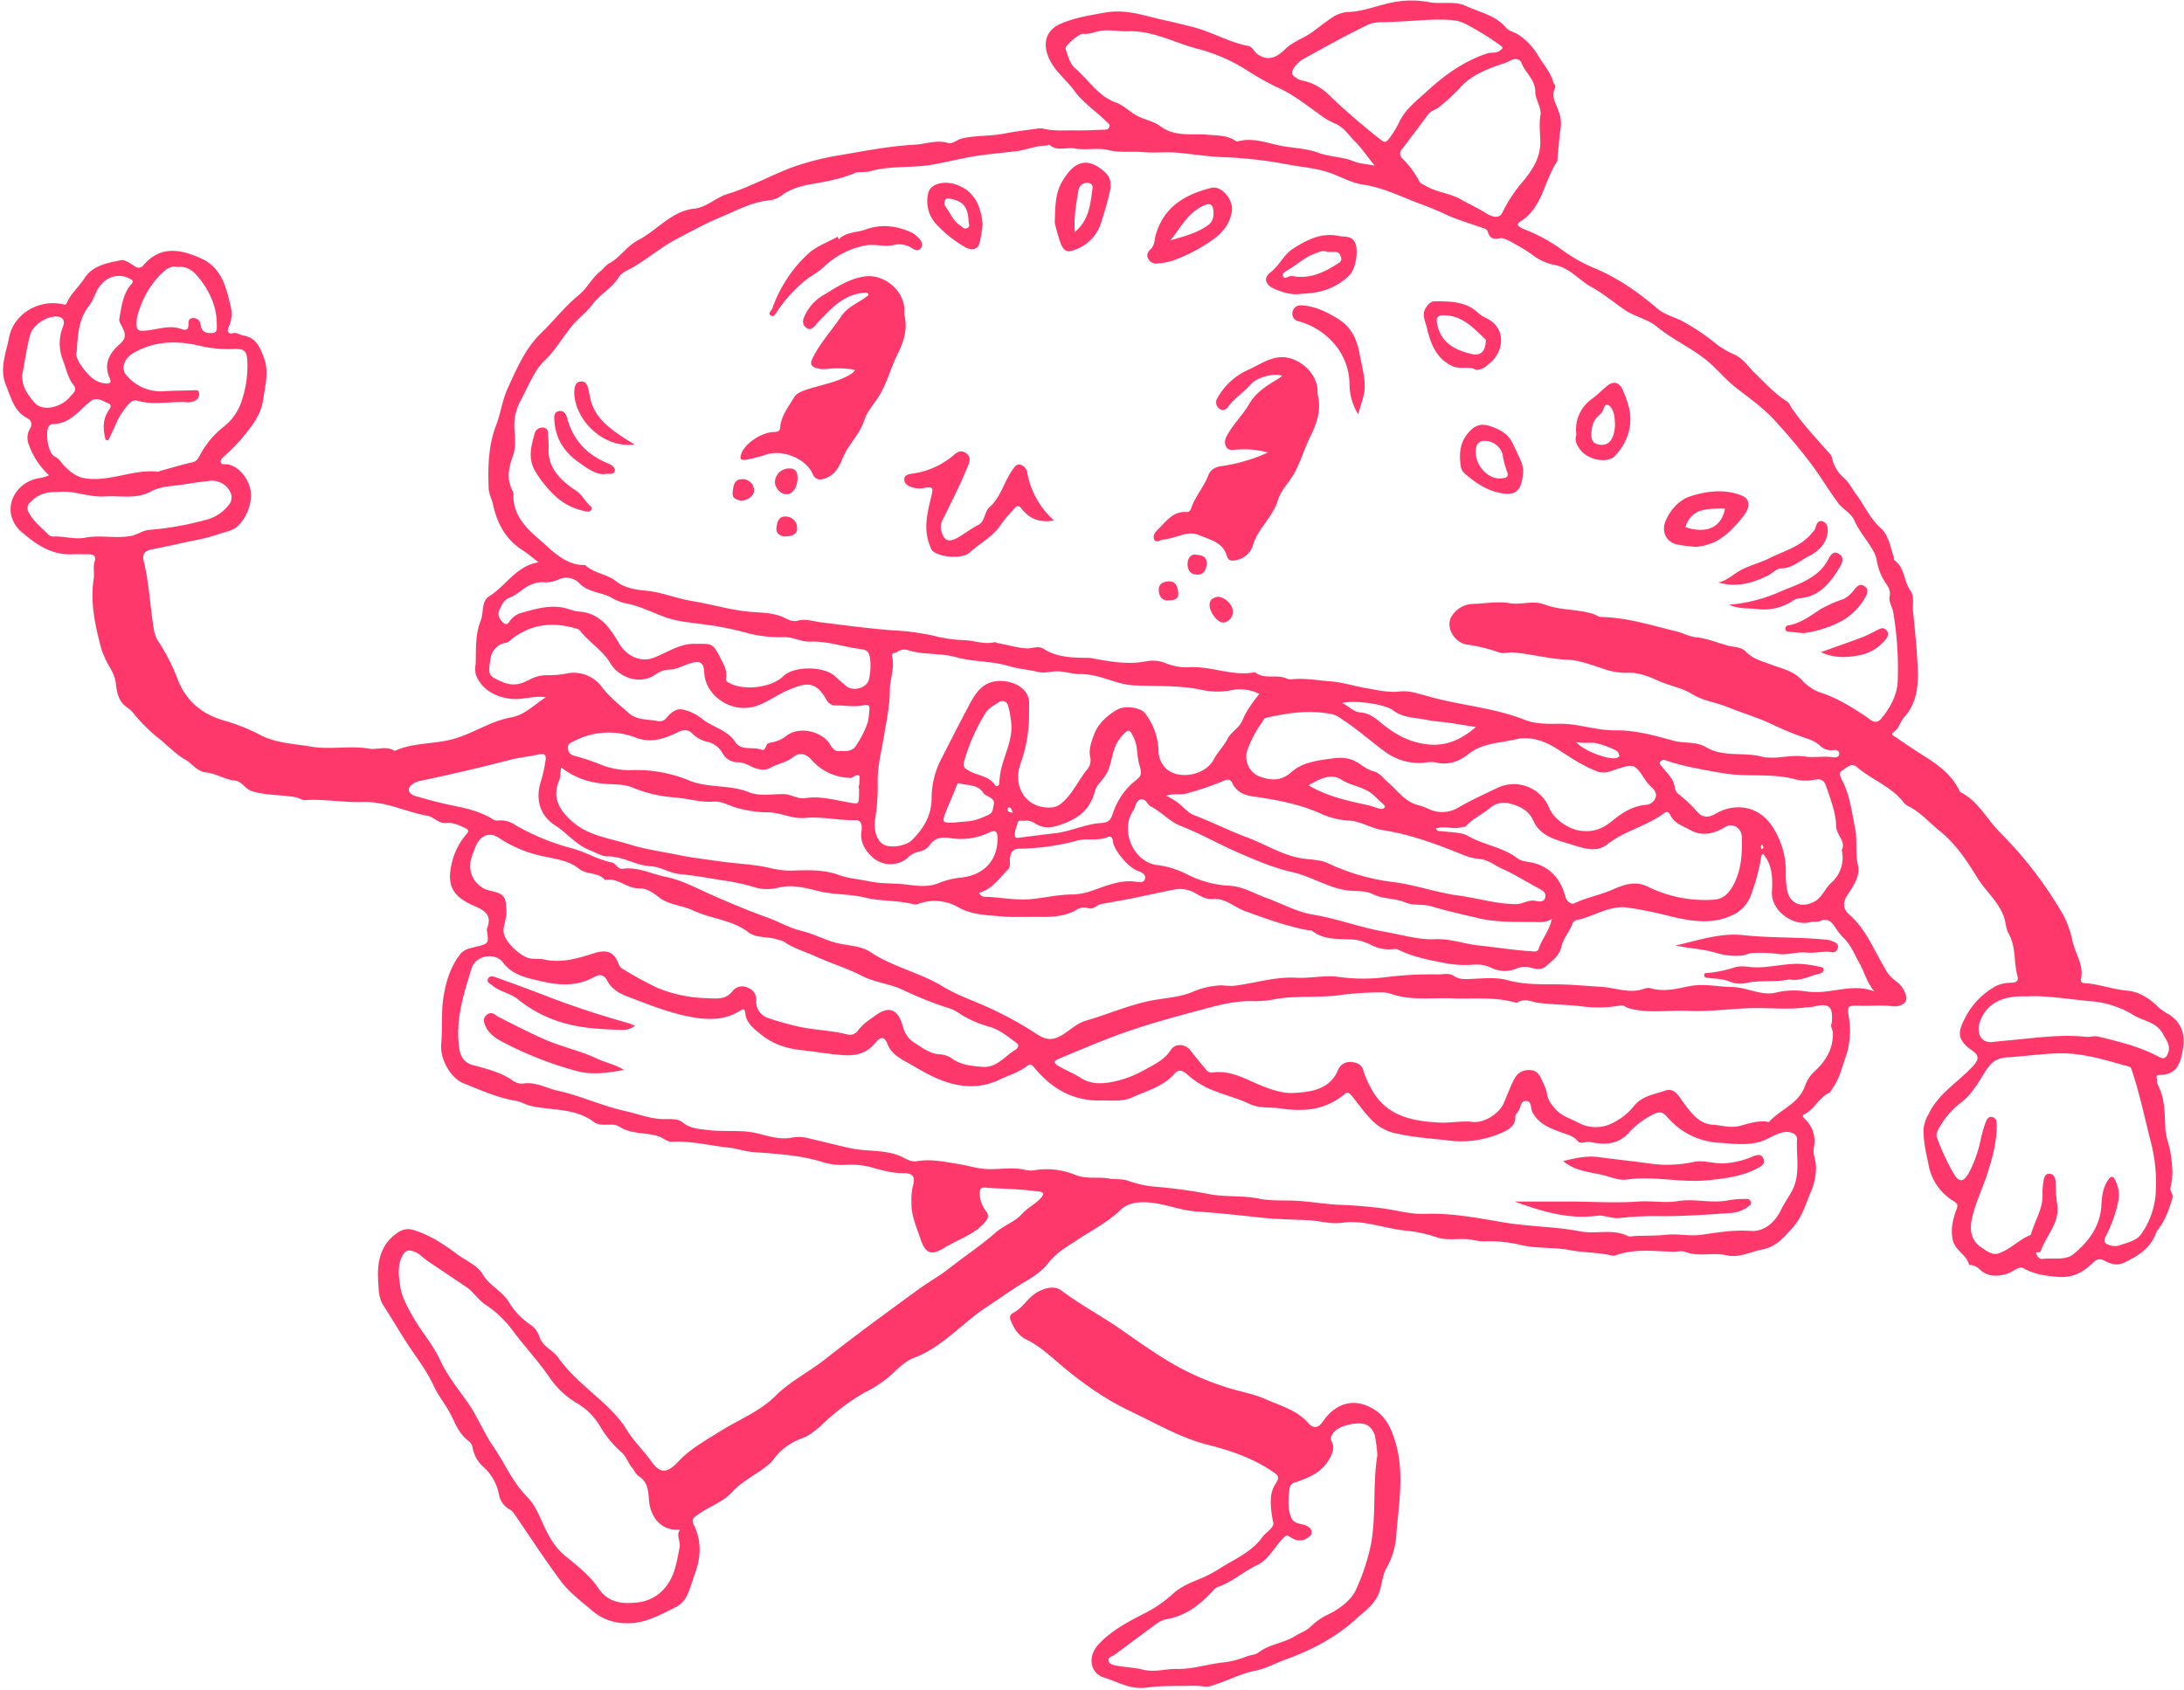 <svg width="208" height="161" viewBox="0 0 208 161" xmlns="http://www.w3.org/2000/svg">
  <g fill="#FF386C">
    <path d="M206.61 96.659a5.612 5.612 0 0 1-.976-.644c-.841-.847-1.849-1.538-3.03-1.641-1.304-.113-2.53-.57-3.82-.704-.166-.019-.696.044-.596-.397.293-1.303-.499-2.35-.78-3.513a9.81 9.81 0 0 0-.904-2.595 37.862 37.862 0 0 0-6.034-7.872c-1.247-1.25-2.039-2.941-3.689-3.792a.434.434 0 0 1-.174-.187c-.73-1.523-2.024-2.451-3.396-3.317a67.222 67.222 0 0 1-2.672-1.779c-.134-.093-.546-.247-.181-.494.533-.365.623-1.01 1.032-1.453 1.207-1.338 1.316-3.03 1.247-4.661-.072-1.804-.265-3.61-.443-5.412-.065-.656.156-1.387-.274-1.981-.624-.885-.511-2.167-1.51-2.86-.065-.045-.021-.226-.058-.332-.334-.938-.484-2.05-1.213-2.695-1.042-.922-1.56-2.173-2.352-3.23-.386-.509-.667-1.128-1.163-1.562a3.415 3.415 0 0 1-1.135-1.876.995.995 0 0 0-.23-.45c-1.248-1.404-2.554-2.78-3.62-4.345-.141-.207-.2-.46-.45-.625-1.17-.723-2.07-1.754-3.056-2.695-.624-.591-1.066-1.348-1.92-1.76a8.498 8.498 0 0 1-1.657-.938 21.273 21.273 0 0 0-3.277-2.229c-.795-.422-1.721-.625-2.398-1.2-1.79-1.516-3.673-2.867-5.837-3.795a15.175 15.175 0 0 1-3.224-1.78 15.542 15.542 0 0 0-3.692-2.019c-1.008-.415-.43-.647-.128-.862 1.942-1.376 2.092-3.795 3.299-5.596.056-.081.022-.225.034-.338.103-.972.165-1.947.312-2.907a3.108 3.108 0 0 0-.172-1.413c-.205-.756-.813-1.47-.368-2.335.11-.213-.115-.366-.168-.547-.274-.972-.954-1.707-1.453-2.545a6.246 6.246 0 0 0-1.871-1.982c-.365-.247-.882-.312-1.172-.65-1.001-1.207-2.495-1.463-3.817-2.079-1.126-.528-2.37-.134-3.546-.372a9.02 9.02 0 0 0-3.118-.03c-1.587.237-3.062.963-4.715.978a3.257 3.257 0 0 0-1.522.626c-.623.406-1.175.875-1.768 1.3-.83.59-1.818.878-2.578 1.629-.699.687-1.59 1.228-2.648.431-.312-.231-.47-.685-.804-.747-1.871-.35-3.493-1.35-5.32-1.813a100.47 100.47 0 0 0-2.585-.625c-1.902-.391-3.68-1.126-5.79-.748-1.448.26-2.85.473-4.207 1.057-1.226.532-1.678 1.563-1.294 2.835.452 1.507 1.733 2.364 2.59 3.555.858 1.19 2.04 1.91 3.02 2.907.143.147.439.278.311.553-.128.276-.37.244-.605.25-.87.026-1.737.079-2.604.063-1.038-.019-2.086.09-3.118-.175a1.814 1.814 0 0 0-.664.025c-.982.138-1.97.244-2.94.44-1.366.279-2.77.163-4.132.485-.459.11-.886.544-1.266.429-1.101-.335-2.133.096-3.19.156-2.323.128-4.612.563-6.904.963-1.552.236-3.08.61-4.565 1.116-2.183.79-4.204 1.96-6.424 2.638-1.094.335-1.93 1.25-3.118 1.379-2.205.24-3.524 2.063-5.336 2.995-1.082.556-1.705 1.64-2.75 2.207-.362.197-.574.54-.867.769-.814.64-1.247 1.613-2.03 2.244-1.344 1.088-2.385 2.467-3.62 3.658-1.487 1.438-2.308 3.366-3.159 5.226-.517 1.129-.67 2.383-1.116 3.555-.724 1.875-.783 3.907-.705 5.94.025.625.312 1.081.43 1.631.387 1.798 1.229 3.333 2.85 4.345.48.313.908.682 1.475 1.113-2.154.363-3.1 2.242-4.677 3.223-.808.497-.527 1.563-.83 2.326-.551 1.376-.433 2.77-.486 4.164a2.56 2.56 0 0 0 .022 1.007c.543 1.397 1.908 2.188 3.527 2.307.985.062 1.93-.313 3.137-.175-1.185.781-2.008 1.694-3.324 1.932-2.043.365-3.761 1.653-5.794 2.132-1.737.41-3.57.294-5.236 1.034a.109.109 0 0 1-.084 0c-.767-.487-1.606-.065-2.38-.193-1.87-.313-3.757.125-5.612-.2-1.653-.294-3.362-.313-4.905-1.176a18.825 18.825 0 0 0-3.48-1.35c-2.22-.694-3.608-2.057-4.344-4.13a18.626 18.626 0 0 0-1.768-3.398 2.818 2.818 0 0 1-.39-1.022c-.374-2.189-.452-4.427-.976-6.593-.162-.666.088-.966.699-1.094.935-.194 1.899-.391 2.847-.604 1.197-.268 2.429-.456 3.58-.869.695-.25 1.509-.312 2.048-.997a4.298 4.298 0 0 0 1.039-2.654c.05-1.275-1.042-2.876-2.317-3.004-.222-.022-.518.087-.568-.225-.034-.228.184-.391.35-.557a21.365 21.365 0 0 0 1.59-1.594c.913-1.128 1.899-2.235 2.11-3.808.179-1.319.568-2.585.076-3.935-.38-1.032-.758-1.957-2.002-2.154-.337-.053-.596-.332-1.017-.2-.29.087-.561-.166-.37-.544a3.008 3.008 0 0 0 .196-2.098c-.424-1.804-.864-3.617-2.782-4.486-1.918-.869-3.86-1.278-5.5.625a.57.57 0 0 1-.836.116c-.409-.25-.91-.65-1.297-.578-1.304.247-2.729.513-3.496 1.716-.518.82-1.288 1.441-1.671 2.335-.103.244-.212.182-.393.14-2.255-.496-4.678.895-5.114 3.18-.287 1.482-.958 2.964-.278 4.586.484 1.157.74 2.398 1.946 3.051.493.269.583.607.312 1.06a1.72 1.72 0 0 0-.09 1.525 7.273 7.273 0 0 0 1.923 2.898 4.676 4.676 0 0 1-.801.25c-1.765.197-3.09 1.732-2.838 3.414a3.065 3.065 0 0 0 1.132 1.829c1.375 1.182 2.835 2.116 4.746 2.032.518-.025 1.039 0 1.56 0 .455 0 .692.194.551.625-.19.572-.018 1.144-.103 1.704-.352 2.297.147 4.495.73 6.687.087.27.191.534.312.79.312.804.935 1.463 1.05 2.392.116.928.244 1.841 1.117 2.4.245.182.464.396.652.635.65.785 1.371 1.507 2.155 2.157.935.704 1.7 1.604 2.7 2.164.686.384 1.116 1.147 2.02 1.231.905.085 1.753.672 2.71.77.67.068.97.79 1.585.993 1.362.447 2.806.335 4.197.594.337.06.598.291.935.27 1.843-.104 3.69.246 5.498.187 2.183-.075 4.025.938 6.05 1.29.688.12 1.153.795 1.87.71.624-.071 1.135.179 1.693.426.624.275.384.443.113.769a6.428 6.428 0 0 0-1.307 2.735c-.427 1.9.034 2.95 1.812 3.804 1.013.485 2.183.788 1.559 2.342a.348.348 0 0 0 0 .172c.18 1.225.18 1.228-1.013 1.532-.574.146-1.154.215-1.56.753-.916 1.191-1.316 2.56-1.559 4.017-.243 1.457-.087 3.001-.221 4.498-.128 1.448.898 3.264 2.145 3.752 1.615.64 3.209 1.375 4.943 1.66.517.084.97.384 1.45.49 2.011.45 4.2.179 5.993 1.523.73.547 1.756.022 2.389.431 1.188.77 2.532.538 3.763.938.465.144.833.547 1.335.522 1.834-.1 3.602.385 5.404.56.748.075 1.475.36 2.22.415 2.305.182 4.612.285 6.839 1.007.683.19 1.394.262 2.101.213.669-.04 1.34.009 1.996.143 1.122.276 2.22.663 3.399.648.95 0 1.207.312.935 1.25a6.101 6.101 0 0 0-.13 1.535c-.026 1.25.483 2.36.863 3.492.496 1.475 1.104 1.61 2.451.725.144-.09.312-.153.455-.238 1.104-.625 2.342-1.044 3.212-2.066.334-.39.443-.669.103-1.103a2.843 2.843 0 0 1-.58-1.676c0-.366.078-.578.536-.538.964.085 1.93.094 2.897.157.717.046 1.435.122 2.149.209.43.053.67.147.237.625-.533.594-1.248.913-1.8 1.52-.667.753-1.686 1.06-2.494 1.76-1.403 1.234-2.994 2.285-4.478 3.454-.882.694-1.89 1.25-2.806 1.913-3.028 2.204-6.056 4.417-8.993 6.73-1.535 1.21-3.3 2.08-4.697 3.47-1.503 1.498-3.514 2.264-5.279 3.377-1.378.869-2.806 1.64-3.932 2.835-1.126 1.194-1.756 1.25-2.679-.047-.732-1.028-1.646-1.876-2.32-2.995-.798-1.306-2.03-2.382-3.199-3.42-1.17-1.037-2.364-2.088-3.277-3.385-.521-.741-1.5-1.057-1.79-1.985a2.278 2.278 0 0 0-.936-1.207 6.68 6.68 0 0 1-1.97-2.091c-.67-1.091-1.837-1.563-2.458-2.592-.576-.969-1.64-1.353-2.494-1.991-1.27-.957-2.566-1.807-4.113-2.292-.805-.253-1.347.066-1.871.485-1.341 1.104-1.625 2.642-1.528 4.27.05.816.031 1.688.486 2.401.661 1.035 1.3 2.079 1.95 3.126.935 1.523 2.098 2.907 2.859 4.561.427.938 1.104 1.738 1.578 2.648.474.91.842 1.954 1.761 2.613.197.17.328.401.371.657.122.658.45 1.26.936 1.72a4.732 4.732 0 0 1 1.56 2.681 2.06 2.06 0 0 0 1.075 1.479c.147.088.271.21.362.356 1.493 2.167 2.918 4.377 4.493 6.484.817 1.09 1.955 1.913 2.997 2.813a4.957 4.957 0 0 0 3.19 1.157c1.75.066 3.252-.8 4.758-1.547a2.392 2.392 0 0 0 1.073-1.163c.312-.666.49-1.37.736-2.054.567-1.563.623-3.104-.122-4.608-.234-.466-.078-.625.271-.89 1.086-.826 2.458-1.217 3.396-2.245.992-1.085 2.348-1.676 3.452-2.604.139-.1.263-.22.368-.354a5.69 5.69 0 0 1 2.785-2.135c1.247-.475 2.017-1.472 2.99-2.254a19.46 19.46 0 0 1 3.028-2.132c.79-.392 1.534-.869 2.22-1.422.774-.66 1.5-1.513 2.408-1.85 2.806-1.048 4.677-3.393 7.119-4.965 1.11-.719 2.201-1.526 3.352-2.213.876-.522 1.777-1.082 2.376-1.876.764-1.01 1.83-1.588 2.806-2.232 1.375-.907 2.85-1.66 4.054-2.813.664-.644 1.56-.77 2.389-.744 1.674.053 3.243.778 4.933.887 1.98.132 3.957.344 5.924.56 1.528.169 3.06.197 4.59.256 1.114.044 2.14.413 3.362.241 1.933-.272 3.892.528 5.856.744 1.022.09 2.03.3 3.003.625.936.34 1.905.156 2.844.197.624.028 1.225.24 1.805.213 1.17-.04 2.338.08 3.474.356 1.544.356 3.1.181 4.65.481 1.281.247 2.653.207 3.96.513a.68.68 0 0 0 .411-.028c1.78-.64 3.627-.378 5.451-.334.396 0 .833-.107 1.179.025 1.272.487 2.604.018 3.885.312 1.216.285 2.308-.337 3.458-.56 1.338-.256 2.055-1.197 2.87-2.085.903-.987 1.228-2.282 1.752-3.466.285-.687.44-1.42.455-2.164.034-.684-.312-1.306-.21-1.944a2.884 2.884 0 0 0-.882-2.792c-.146-.14-.246-.312-.03-.41.963-.459 1.378-1.562 2.32-2.019.23-.112.277-.312.402-.494.592-.844.841-1.803 1.16-2.766a7.834 7.834 0 0 0 .411-3.751c-.215-1.307-.271-1.354 1.045-1.317 1.004.029 2.005-.078 3.015.041.936.11 1.54-.394 1.341-.988a2.376 2.376 0 0 0-.889-1.34 3.495 3.495 0 0 1-1.125-1.289c-1.06-1.757-1.787-3.723-3.406-5.13-.558-.484-.654-1.113-.137-1.875.518-.763 1.223-1.835.992-2.764-.293-1.181-.044-2.338-.278-3.507-.312-1.585-.49-3.189-1.247-4.64-.178-.337-.33-.73 0-.915.424-.225.867-.816 1.438-.313 1.425 1.22 3.296 1.844 4.465 3.398a.936.936 0 0 0 .334.269c1.197.569 2.045 1.588 3.052 2.395 1.478 1.181 2.551 2.754 3.533 4.376.78 1.285 1.987 2.263 2.557 3.717.219.55.215 1.21.452 1.616.755 1.307.5 2.76.874 4.102.118.431-.066.625-.518.656-.486-.008-.97.08-1.422.256a7.115 7.115 0 0 0-3 3.005c-.842 1.563-.77 2.213.683 3.238.624.441.536.813.153 1.294-.087.113-.197.21-.296.313-1.375 1.454-3.18 2.5-4.076 4.433a3.444 3.444 0 0 0-.465 1.353c-.04 1.17.228 2.27.471 3.414a5.061 5.061 0 0 0 2.41 3.508c.422.256.387.422.25.79-.346.938-.574 1.876-.352 2.895.221 1.02 1.316 1.4 1.559 2.364 0 .04.215.018.312.05.25.061.48.187.667.365.755.726 1.606.738 2.591.463.574-.16 1.16-.803 1.631-.535 1.032.582 2.052.71 3.215.81 1.447.125 2.43-.425 3.327-1.303.425-.413.708-.47 1.182-.222.568.312 1.163.484 1.806.184 1.316-.625 2.522-1.338 3.062-2.813.077-.185.183-.357.312-.51.623-.832.935-1.807 1.247-2.785.15-.45-.28-.676-.165-1.11.283-1.063.165-2.138 0-3.23-.125-.78-.446-1.512-.493-2.306-.081-1.445-.019-2.923-.748-4.249-.113-.206 0-.394-.075-.581-.075-.188.028-.332.237-.313 1.656.044 2.04-1.131 2.242-2.41.252-1.37-.063-2.5-1.276-3.326zM13.246 29.585a8.542 8.542 0 0 1 2.046-3.438c.424-.416.914-.876 1.63-.716.98-.116 1.62.5 2.124 1.163.964 1.25 1.61 2.685 1.6 4.323 0 .313.087.782-.408.807-.44.022-.936 0-1.092-.597a1.801 1.801 0 0 0-.125-.485.698.698 0 0 0-.739-.334c-.249.046-.346.256-.333.525.028.553-.178.687-.73.494-1.175-.413-2.342.125-3.514.18-.599.03-.67-.118-.702-.587a3.4 3.4 0 0 1 .243-1.335zm-5.94 3.911c.1-1.822.25-3.217 1.21-4.42.377-.475.527-1.113.87-1.644.702-1.098 1.961-1.476 3.071-.832.206.119.256.234.057.466-.827.938-.936 2.138-1.145 3.292-.056.293.144.528.268.784.284.572.456 1.041-.224 1.632-.936.803-1.594 1.857-.97 3.232.172.382.09.591-.486.513-.892-.119-1.42-.653-1.924-1.288-.505-.634-.883-1.27-.727-1.735zM2.13 35.644c.237-1.25.411-2.501.739-3.73.246-.938 1.525-1.763 2.45-1.763.659 0 .908.35.677.963a4.34 4.34 0 0 0 0 3.21c.312.791.456 1.67 1.01 2.358.41.503-.102.822-.311 1.087-.702.923-2.582 1.589-3.452.538-.599-.719-1.225-1.547-1.113-2.663zM4.7 40.53a.58.58 0 0 1 .386-.135c1.58-.03 2.42-1.278 3.49-2.138.623-.513 1.194-.053 1.717.15.524.203.069.625-.056.86-.496.881-.396 1.747-.177 2.635l.243.047a33.56 33.56 0 0 0 .898-1.916 6.915 6.915 0 0 1 1.175-1.66.722.722 0 0 1 .799-.175c1.559.425 3.155 0 4.73.128.29.006.576-.08.814-.247a.626.626 0 0 0 .218-.697c-.04-.278-.312-.21-.492-.203-.964.034-1.924.025-2.894.093a4.249 4.249 0 0 1-3.54-1.563c-.473-.544-.264-1.513.687-2.072 1.949-1.147 4.075-1.21 6.208-.722 1.088.267 2.208.378 3.327.331 1.057-.056 1.3.2 1.326 1.235a10.268 10.268 0 0 1-.53 3.664 5.09 5.09 0 0 1-1.716 2.5 8.435 8.435 0 0 0-2.276 2.726c-.175.313-.293.566-.695.66-1.023.238-2.033.538-3.047.816-.08.022-.165.097-.24.09-2.308-.271-4.462.938-6.804.648-1.001-.122-1.56-.641-2.152-1.232-.29-.29-.44-.656-.885-.86-.646-.3-.967-2.429-.515-2.954v-.01zm7.692 10.538c-1.422.244-2.853-.119-4.24.147-1.064.203-2.059-.16-3.091-.103a.723.723 0 0 1-.527-.26c-.624-.64-1.353-1.188-1.777-2.007a.745.745 0 0 1 .127-.994c.658-.688 1.425-1.031 2.691-.978 1.31-.204 2.894.525 4.447.419 1.428-.097 2.94.293 4.344-.47.976-.528 2.136-.506 3.221-.687a39.438 39.438 0 0 1 2.276-.313 1.961 1.961 0 0 1 1.653.485c.527.497.742 1.185.312 1.738a3.976 3.976 0 0 1-2.064 1.435 29.538 29.538 0 0 1-5.542.997c-.658.05-1.166.485-1.83.6v-.01zm52.334 96.315c-.128.669-.25 1.35-.433 2.004-.518 1.835-1.818 3.082-3.611 3.266-1.248.129-2.695.12-3.68-1.34-.804-1.198-2.014-2.158-3.156-3.083-1.082-.879-1.68-2.054-2.204-3.239-.384-.863-.814-1.77-1.41-2.366-1.425-1.423-2.164-3.26-3.27-4.864-.914-1.32-1.516-2.895-2.452-4.208-.935-1.313-1.918-2.532-2.594-3.995-.677-1.463-1.737-2.642-2.523-4.008-.567-.985-1.17-2.06-1.3-3.151-.1-.835-.265-1.81.209-2.726.312-.625.623-.625 1.144-.444.52.181.842.594 1.263.882 1.247.844 2.495 1.672 3.742 2.52.624.425 1.098 1.19 1.762 1.637a10.3 10.3 0 0 1 2.566 2.41c1.116 1.532 2.43 2.899 3.508 4.468a8.338 8.338 0 0 0 2.495 2.426 6.271 6.271 0 0 1 2.301 2.188 10.02 10.02 0 0 0 2.096 2.573c.474.412.623 1.016 1.013 1.478.228.275.371.641.677.838 1.11.722.789 1.957 1.057 2.964.365 1.378 1.406 2.235 2.847 2.104-.421.556.065 1.081-.047 1.666zM143.868 5.77c.446-.285.9-.128 1.035.219.365.956 1.325 1.6 1.313 2.766 0 .672.496 1.282.514 2.073-.156.781-.071 1.663-.037 2.529.062 1.563-.674 2.72-1.587 3.851-.791.9-1.46 1.9-1.987 2.976-.268.607-.82.61-1.646.09-.74-.465-1.56-.834-2.289-1.25-1.12-.644-2.395-.7-3.461-1.353-.187-.116-.415-.15-.54-.39a8.976 8.976 0 0 0-1.621-2.174.626.626 0 0 1-.019-.922 260.655 260.655 0 0 0 2.473-3.288c.252-.347.667-.42.985-.657a17.426 17.426 0 0 0 2.183-2.032c1.001-1.044 2.37-1.604 3.742-2.07.328-.09.644-.218.942-.384v.016zm-20.469.475c.274-.33.618-.595 1.008-.775 1.92-1.076 3.854-2.132 5.834-3.092.814-.397 1.793-.206 2.688-.313 1.737-.046 3.467-.287 5.21-.162.539.023 1.065.17 1.538.428a27.591 27.591 0 0 1 3.212 1.988c.386.291.168.313-.025.485-.362.312-.824.15-1.229.284-2.217.738-4.054 2.054-5.756 3.627-.936.866-1.974 1.628-2.57 2.813a9 9 0 0 1-1.063 1.735c-.259.313-.421.313-.686.094a64.519 64.519 0 0 1-4.99-4.308 4.945 4.945 0 0 0-2.435-1.354 1.899 1.899 0 0 1-.49-.15c-.732-.425-.738-.631-.246-1.313v.013zm-21.001.275c-.49-.422-.692-1.22-.917-1.876-.097-.278 1.316-1.472 1.684-1.428.527.062.982-.128 1.472-.24.913-.207 1.84.033 2.766 0 2.32-.088 4.35 1.043 6.504 1.634a16.394 16.394 0 0 1 5.008 2.188 25.3 25.3 0 0 0 3.14 1.713c1.248.604 2.345 1.495 3.49 2.289.463.379.975.694 1.521.938.867.312 1.394 1.147 2.027 1.79.633.645 1.11 1.354 1.821 2.245-.795-.156-1.437-.178-1.995-.41-1.089-.443-2.292-.415-3.35-.806-1.128-.419-2.282-.44-3.43-.644-1.378-.247-2.737-.844-4.187-.46-.268.073-.418-.152-.624-.24-.78-.34-1.59-.313-2.423-.388-1.481-.106-3.043.22-4.406-.81-.624-.478-1.506-.603-2.239-1.006-.733-.403-1.247-.985-2.002-1.25-1.68-.607-2.591-2.157-3.86-3.255v.016zM47.54 58.151c.237-.478.409-1.022 1.064-1.25.757-.278 1.297-1.003 2.101-1.25a2.34 2.34 0 0 1 1.223-.172 3.466 3.466 0 0 0 1.172-.228 1.743 1.743 0 0 1 2.124.353c.817.816 1.955.8 2.9 1.269.419.253.871.447 1.344.575 1.559.263 2.912 1.06 4.365 1.498.973.293 2.096.369 3.15.531 1.389.165 2.764.433 4.113.803 1.176.318 2.393.457 3.61.413.874 0 1.606.466 2.495.428 1.625-.059 3.2.522 4.809.716.654.078.782.382.854.916a5.685 5.685 0 0 1-.106 1.96c-.172.816-1.487 1.194-2.133.66-.352-.29-.71-.582-1.035-.9-1.035-1.029-3.951-1.076-4.99-.057-1.138 1.11-3.741 1.376-5.045.694-.215-.112-.464-.184-.411-.46.152-.775-.228-1.381-.555-2.016-.746-1.45-.83-1.284-2.383-1.306-1.553-.022-2.688.872-4.007 1.347-1.247.453-2.554-.231-3.215-1.347-.854-1.441-1.799-2.923-3.81-3.067-.59-.04-1.17-.344-1.796-.422-1.354-.172-2.598.231-3.864.581-.292.115-.556.29-.776.513-.244.188-.34.76-.761.422-.33-.266-.655-.763-.437-1.203zm37.42 4.318c-.088-.313.311-.232.486-.36a1.13 1.13 0 0 1 1.06-.162c1.481.456 3.084.247 4.522.65 1.68.475 3.43.356 5.073.86.901.275 1.871.33 2.778.556.649.16 1.35-.116 2.05-.053.698.062 1.359.269 1.957.256 1.825-.037 3.359 1.004 5.18 1.076 2.16.087 4.365-.022 6.501.45a6.924 6.924 0 0 0 2.87-.022 4.113 4.113 0 0 1 2.494.378c-.624.813-1.226 1.582-1.594 2.501-.29.738-1.075 1.088-1.434 1.791-.359.704-.935 1.25-1.31 1.957-.767 1.473-3.187 1.954-4.437.957a2.372 2.372 0 0 1-.823-1.829 6.152 6.152 0 0 0-1.3-3.551c-.409-.538-1.912-.735-2.623-.328-1.004.572-1.87 1.388-2.236 2.428-.218.607-.505 1.357-.349 2.076.095.397.008.816-.237 1.141-.88 1.05-1.4 2.36-2.479 3.267-.332.29-.764.44-1.204.419-2.36 0-3.43-2.148-2.722-4.152.582-1.6.86-3.297.82-5.001 0-.341.025-.688 0-1.026-.13-1.075-1.191-1.722-2.289-1.85-2.242-.26-2.918 1.347-3.72 2.848-.801 1.5-1.559 3.02-2.335 4.523a8.257 8.257 0 0 0-.936 3.773c0 1.66-.773 2.889-1.87 3.986-.59.588-2.118.797-2.739.403-.686-.434-.91-1.469-.757-2.454.178-1.142.256-2.298.234-3.454-.035-1.563.39-3.048.623-4.564.218-1.36.524-2.701.527-4.108-.015-1.135.518-2.216.203-3.382h.015zm42.904 6.092c1.487.938 2.763 2.142 4.184 3.148a5.462 5.462 0 0 0 3.533.957 3.9 3.9 0 0 1 1.076-.05c1.229.313 2.283-.053 3.19-.778 1.335-1.063 2.972-1.048 4.494-1.404 1.44-.338 2.784.15 4.004.938 1.219.788 2.391 1.582 3.741 2.104.746.284 1.316-.025 1.918-.216 1.587-.5 1.684-.494 2.588.882.198.317.437.606.711.86.275.237.512.624.368.996-.153.39-.518.654-.935.676-1.247.112-2.248.747-3.184 1.519-.758.625-1.6 1.044-2.616.972-1.291.028-2.928-1.04-3.402-2.229a3.646 3.646 0 0 0-2.033-1.986 3.634 3.634 0 0 0-2.838.08c-1.272.606-2.548 1.184-3.767 1.897a3.006 3.006 0 0 1-2.931.09 5.94 5.94 0 0 0-.96-.334c-1.248-.344-1.934-1.41-2.844-2.188-.434-.366-.749-.87-1.344-1.02-.596-.15-1.11-.587-1.64-.896-.88-.516-1.79-.4-2.642-.282-1.247.175-2.563.375-3.539 1.25-.976.876-1.911.807-3.003.441a2.033 2.033 0 0 1-1.207-2.5c.352-.982.843-1.906 1.46-2.745.09-.128.106-.313.312-.357 2.139-.49 4.284-.806 6.464-.312.306.114.59.28.842.487zm-.044-1.581c1.11-.313 4.054.075 4.865.694.935.716 2.051.672 3.102.887.774.16 1.56.194 2.351.313.792.119 1.479.235 2.423.385-1.587 1.347-3.071 1.919-4.989 1.597-1.656-.278-2.906-1.05-4.147-2.079-.496-.412-1.092-.866-1.871-.91-.643-.043-1.082-.6-1.734-.887zm22.286 3.704c.827.194 1.56-.053 2.261.206.55.157 1.084.366 1.594.626a.679.679 0 0 1 .252.425c.031.16-.137.225-.28.266-.768.2-3.19-.713-3.827-1.526v.003zM92.22 73.388c-.378-.24-.53-.337-.409-.825a18.154 18.154 0 0 1 2.049-4.636c.268-.46.842-.76 1.316-1.066a.557.557 0 0 1 .798.26c.14.455.236.923.287 1.397.29 1.563-.412 2.938-.817 4.376a7.676 7.676 0 0 0-.271 1.6c0 .154 0 .285-.153.367-.153.08-.221-.029-.284-.113-.614-.885-1.712-.847-2.516-1.363v.003zm2.413 3.314c-.106.35 0 .703-.533.938-1.534.706-1.724.55-3.393.731-.935.022-1.004-.065-.639-.994.312-.822.69-1.626 1.01-2.448.066-.168.09-.378.312-.312.758.25 1.697.065 2.23.881.156.238.408.313.624.438.286.184.51.369.39.766zm1.843.7c-.24 0-.502 0-.517-.313 0-.059.08-.18.124-.18.297 0 .247.337.396.49l-.003.003zm-.492 5.446c.311-.294.146-.766.208-1.15.09-.567.312-.851.914-.854a22.041 22.041 0 0 0 5.504-.772c.935-.247 1.98.081 2.937-.353.26-.12.415.118.45.447.084.847 1.512 2.5 2.341 2.788.371.122.783.313.717.725-.065.413-.492.372-.857.313-1.506-.203-2.847.397-4.222.866a5.912 5.912 0 0 1-1.818.35c-1.332 0-2.623.313-3.936.44-1.484.15-2.956-.187-4.437-.221a.561.561 0 0 1-.533-.385c1.232-.319 1.893-1.369 2.732-2.194zm.913-4.408c.084-.394.4-.216.736-.26.308-.022.616.052.88.213.991.69 1.933.4 2.956 0 1.475-.578 2.429-1.497 2.825-3.076.118-.478.602-.891.913-1.338.624-.875.624-1.944 1.017-2.889.19-.434.46-.83.795-1.166.586-.64.686-.159.917.27.44.818.312 1.747.561 2.613.312 1.09.21 1.084-.623 1.775a6.692 6.692 0 0 0-1.909 2.973c-.193.541-.396.807-1.063.844-1.528.088-2.94.816-4.469.982-1.153.125-2.304.287-3.458.431-.115 0-.243.025-.29-.112-.128-.441.125-.832.215-1.244l-.003-.016zm11.033-1.22c.24-.35.212-.915.67-1.056.524-.16.642.475 1.01.663 1.008.519 1.775 1.432 2.838 1.85 1.843.72 3.561 1.704 5.376 2.501 1.712.741 3.455 1.498 5.223 1.895 1.768.397 3.268 1.39 5.011 1.71.886.16 1.902 0 2.66.381 1.007.51 2.102.375 3.084.791.817.35 1.715.134 2.563.394 1.416.434 2.866.74 4.306 1.091 1.812.44 3.661.378 5.504.394.502 0 1.017.094 1.622-.313-.256 1.216-.97 1.929-1.248 2.851-.102.357-.536.253-.751.24-1.656-.096-3.3-.374-4.943-.543-1.406-.144-2.725-.672-4.206-.6-1.56.075-3.165-.432-4.746-.704-2.323-.397-4.518-1.25-6.86-1.64-1.56-.254-3.028-1.086-4.547-1.63-1.144-.412-2.154-1.075-3.49-1.122a10.05 10.05 0 0 1-3.894-1.053 8.554 8.554 0 0 0-2.837-.907c-2.286-.216-3.652-3.27-2.345-5.192zm18.12.395a7.39 7.39 0 0 0 2.495.56c1.116.09 2.054.737 3.118.9 2.744.418 5.3 1.397 7.848 2.425.42.17.86.275 1.31.313.91.066 1.56.644 2.301.975 1.176.522 2.274 1.232 3.415 1.838.374.197.751.407.624.876-.128.469-.583.387-.936.312-.655-.134-1.191.313-1.824.313-1.871 0-3.655-.569-5.488-.816-2.096-.278-4.088-1.01-6.202-1.285a20.143 20.143 0 0 1-6.215-1.785c-.649-.312-1.456-.344-2.199-.428-2.008-.228-3.673-1.35-5.506-2.032-1.725-.644-3.365-1.475-5.08-2.132-.686-.263-1.116-.953-1.759-1.341a7.585 7.585 0 0 0-.873-.503c.624-.254 1.247-.041 1.871-.204a28.327 28.327 0 0 0 3.48-1.172c.371-.15.714-.312.936.175.411.91 1.284 1.182 2.104 1.288 2.252.319 4.472.741 6.58 1.732v-.01zm-1.42-2.815c1.045-.584 2.105-1.175 3.118-.531 1.014.644 2.29.684 3.162 1.563.262.262.546.503.814.763.103.1.237.234.116.362a.467.467 0 0 1-.387.097c-.38-.09-.749-.253-1.132-.34-1.924-.432-3.857-.81-5.69-1.898V74.8zm20.762 7.271a1.75 1.75 0 0 1-.883-.312c-1.388-1.07-3.168-1.25-4.677-2.113-.69-.394-1.64-.344-2.48-.463-.22-.031-.46.069-.595-.253.82-.313 1.668.122 2.473-.138.13-.04.312 0 .396-.097.658-.756 1.606-1.122 2.342-1.785a2.073 2.073 0 0 1 1.87-.35c.886.238 1.728.603 2.183 1.604.67 1.516 2.205 1.844 3.593 2.27 1.135.35 2.398.843 3.461 0 1.65-1.304 3.742-1.717 5.407-2.97.334-.254.499-.016.605.197.396.797 1.225 1.031 1.899 1.413 1.113.625 2.242.359 3.321-.291.723-.435 1.56.081 1.581.956.047 1.663-.044 3.31-.936 4.793-.39.644-.898 1.106-1.677 1.169a12.26 12.26 0 0 1-6.365-1.25c-1.219-.582-2.338-.148-3.374.312-1.175.506-2.438.732-3.598 1.282-.35.165-.758-.247-.864-.66-.486-1.888-1.78-3.085-3.68-3.298l-.002-.016zm-58.901-.41c.295-.27.658-.455 1.05-.537a1.62 1.62 0 0 0 .998-.603c.505-.8 1.31-.77 1.99-.682a6.216 6.216 0 0 0 3.654-.519c.346-.168.795-.375.817.45.056 2.101-1.219 3.59-3.458 3.827-.737.07-1.46.247-2.145.528-1.051.444-2.183.241-3.218.122-1.12-.128-2.258-.047-3.359-.284-.982-.213-1.974-.263-2.962-.625-1.456-.532-3.084-.448-4.637-.397a9.311 9.311 0 0 1-2.13-.313c-1.559-.313-3.137-.369-4.677-.594-1.285-.188-2.591-.335-3.86-.6-1.541-.313-3.094-.522-4.622-1-1.777-.554-3.726-.804-5.17-1.96-1.172-.939-2.32-2.267-1.506-4.13.13-.313.103-.675.18-1.25a7.244 7.244 0 0 0 3.55 1.5c1.11.194 2.291 0 3.333.46a12.78 12.78 0 0 0 3.979.915c1.216.1 2.404.482 3.639.394.726-.053 1.394.313 2.04.535 1.062.324 2.166.488 3.276.487 1.167.054 2.233.65 3.43.532 1.61-.16 3.203.262 4.818.212.624-.021.599.685.546 1.066-.137 1 .284 1.714.935 2.36a2.546 2.546 0 0 0 3.512.126l-.003-.02zm-4.678-6.564v.544c-.028 1.029-.019.966-1 .797-1.351-.237-2.698-.625-4.089-.41-.751.126-1.363-.362-2.067-.378-1.13-.028-2.286.241-3.374-.196-1.846-.744-3.889-.338-5.754-1.148a13.099 13.099 0 0 0-5.488-.938 7.558 7.558 0 0 1-2.94-.578 22.412 22.412 0 0 0-2.414-.797.722.722 0 0 1-.592-.716c-.066-.444.284-.528.536-.656a7.122 7.122 0 0 1 5.962-.338c1.413.525 2.654.097 3.876-.49.55-.267 1.03-.37 1.457.08.407.405.922.683 1.484.8a2.22 2.22 0 0 1 1.419 1.104c.298.528.86.852 1.465.844.583 0 1.026.313 1.528.513s1.067.288 1.56 0c.692-.385 1.5-.488 2.142-1 .642-.513 1.247-.344 1.783.268a4.984 4.984 0 0 0 3.514 1.692c.112.026.23.018.337-.022.91-.625.696.094.683.566-.006.178-.143.337-.012.484l-.016-.025zm-31.56-10.285c-.71.447-1.597.51-2.364.17-1.334-.582-1.44-.626-1.175-2.19a1.733 1.733 0 0 1 1.49-1.562c.25-.044.387-.238.568-.375 1.87-1.448 3.963-1.632 6.174-.957a.595.595 0 0 1 .29.172c.864 1.12 2.158 1.876 2.872 3.08.83 1.412 2.875 2.144 4.34 1.087.41-.294.903-.453 1.407-.453.645-.038 1.27-.413 1.915-.604.95-.278 1.247-.059 1.3.898.093 1.86 1.85 3.31 3.676 3.36 1.694.047 2.807-1.05 4.198-1.644 1.699-.732 2.722-1.066 3.788.91a.957.957 0 0 0 .86.497c.893-.022 1.79.187 2.667-.022.583-.14.583.187.527.556-.02.362-.067.721-.14 1.076a9.615 9.615 0 0 1-1.188 2.316c-.269.388-.84.469-1.338.403-.742.175-.936-.487-1.247-.869-.886-1.072-2.779-1.419-3.898-.625-.422.35-.925.585-1.463.685a1.404 1.404 0 0 0-.333.087c-.312.113-.197.785-.696.6-.807-.312-1.87.157-2.454-.719-.798-1.216-2.251-1.422-3.258-2.285a4.252 4.252 0 0 0-1.778-.816c-.546-.137-1.126.313-1.469.741a.863.863 0 0 1-1 .335c-.902-.154-1.871-.063-2.617-.716-.885-.782-1.833-1.532-2.55-2.451a3.323 3.323 0 0 0-3.403-1.338 8.324 8.324 0 0 1-1.811.16 3.498 3.498 0 0 0-1.874.518l-.016-.025zm-5.3 16.698c.119-.291.237-.585.35-.876.398-1.019 1.318-1.434 2.204-.822a11.967 11.967 0 0 0 4.36 1.785c1.11.244 2.354.407 3.233 1.132.78.644 1.87.313 2.516 1.1 1.229-.262 2.115.857 3.34.804.574-.025 1.247.403 1.74.8.976.794 2.223.778 3.29 1.288 1.702.816 3.698.875 5.27 2.073.82.625 1.917.378 2.844.725.192.033.379.093.555.178.91.647 1.986.938 2.984 1.391 1.487.682 3.056 1.15 4.518 1.904 1.226.625 2.663.725 3.923 1.347a33.116 33.116 0 0 0 4.44 1.748c.505.162.936.553 1.416.797.706.382 1.452.687 2.223.91 1.039.268 1.84.972 2.685 1.581.33.238-.062.6-.128.626-1.032.59-1.78 1.756-3.187 1.628-1.038-.084-2.086-.187-2.959-.86a2.322 2.322 0 0 0-1.2-.337c-.936-.116-1.628-.694-2.367-1.154a2.448 2.448 0 0 1-1.004-1.49c-.427-1.445-1.135-2.13-2.638-1.045-.605.441-1.223.825-1.672 1.454a.934.934 0 0 1-1 .344c-1.69-.438-3.462-.404-5.149-.872a25.17 25.17 0 0 1-2.494-.729 1.626 1.626 0 0 1-1.026-1.62 1.172 1.172 0 0 0-.761-1.209 1.18 1.18 0 0 0-1.485.29c-.623.823-1.474.726-2.27.695a13.51 13.51 0 0 1-4.827-.96 35.038 35.038 0 0 1-3.43-1.876.787.787 0 0 1-.312-.394c-.477-1.25-1.172-1.447-2.435-1.037-1.5.481-3.065.937-4.677.572-.571-.135-1.12.047-1.728-.225-.876-.394-2.23-1.692-2.14-2.617.06-.6.313-1.153.275-1.813-.056-1.313-.171-1.585-1.459-1.876a2.417 2.417 0 0 1-1.704-1.234 2.428 2.428 0 0 1-.095-2.104l-.019-.022zm125.966 31.348c-.287.847-.905 1.563-1.297 2.392-.602 1.25-1.647 2.104-2.925 2.01-1.613-.12-3.144.156-4.678.369-1.135.156-2.248-.129-3.349 0-.954.103-1.893.072-2.84.109-.278 0-.602.116-.82 0-1.45-.71-3.01-.144-4.503-.435-2.386-.462-4.83-.443-7.244-.847-2.495-.415-4.99-.922-7.578-.819-1.378.053-2.772-.381-4.166-.547-1.275-.15-2.553-.275-3.844-.312-1.503-.057-3-.347-4.503-.404-1.067-.037-2.23.028-3.19-.175-1.56-.331-3.119-.156-4.678-.419a47.414 47.414 0 0 0-5.195-.725 9.91 9.91 0 0 1-2.647-.569c-.561-.194-1.11-.137-1.662-.187-1.123-.25-2.252.087-3.43-.394a7.218 7.218 0 0 0-3.633-.463c-.334.074-.68.082-1.017.025-1.362-.366-2.74.022-4.094-.128-.801-.088-1.587-.335-2.392-.46-1.3-.203-2.578-.497-3.916-.26-.64.117-1.182-.35-1.762-.565-1.5-.553-3.118-.347-4.634-.69-1.384-.313-2.76-.66-4.144-.985a3.733 3.733 0 0 0-1.41 0c-1.48.271-2.775-.432-4.165-.573-1.291-.13-2.589 0-3.851-.165-.79-.103-1.666-.128-2.398-.76-.375-.312-1.123-.278-1.703-.275-1.31 0-2.495-.5-3.742-.775-2.183-.482-4.244-1.463-6.414-1.935-1.076-.235-2.099-.879-3.287-.672a1.46 1.46 0 0 1-.963-.282c-1.167-.822-2.52-1.125-3.855-1.494-.801-.222-1.147-.841-1.247-1.563-.396-2.673.405-5.183 1.185-7.668.38-1.22 2.236-1.526 2.987-.52.92 1.232 2.323 1.464 3.608 1.773 1.66.4 3.4.516 5.011-.372.552-.312.964-.312 1.31.347.393.754 1.135 1.188 1.893 1.476 2.014.766 4.032 1.588 6.149 1.97 1.56.28 3.184.312 4.627-.626.362-.231.428-.072.465.262.103.938.82 1.451 1.463 1.989 1.14.938 2.435 1.372 3.95 1.528 1.341.141 2.676.397 4.054.476 1.207.071 2.164-.254 2.919-1.17.47-.569.839-.71 1.166.122.415 1.044 1.397 1.46 2.283 1.973 1.431.831 2.862 1.66 4.534 1.929a6.34 6.34 0 0 0 3.841-.52c.91-.428 1.871-.715 2.695-1.353.265-.206.408-.053.642.228 1.634 1.948 3.605 3.158 6.299 3.105 1.026-.022 2.058.14 3.006-.294 1.4-.641 2.956-1.02 4.029-2.267.474-.553.976-.15 1.3.157a8.143 8.143 0 0 0 2.71 1.563c1.016.406 2.089.665 3.087 1.15.998.485 2.142.29 3.212.475a9.366 9.366 0 0 0 1.765.106 6.4 6.4 0 0 0 3.891-1.306c.378-.291.468-.572.936 0 .736.894 1.381 1.875 2.276 2.65a4.546 4.546 0 0 0 2.117.939c1.528.35 3.119.44 4.678.625a9.546 9.546 0 0 0 5.497-.866c.54-.275 1.023-.666.989-1.388 0-.188.112-.313.23-.438.294-.331.225-1.035.74-1.063.623-.031.461.688.651 1.06.624 1.175 1.734 1.563 2.844 1.966.533.197 1.082.313 1.488.8.29.348.764 0 1.178.091 1.341.26 2.61.313 3.727-.938a7.522 7.522 0 0 1 2.379-1.747c.574-.269.876-.11 1.247.313a6.954 6.954 0 0 0 4.87 2.435c1.298.087 2.592.278 3.886-.072.836-.225 1.513-.804 2.392-.938.527-.081 1.22.134 1.194.672-.071 1.454.247 2.942-.224 4.34zm1.833-10.744c-.404.4-.707.89-.882 1.432-.649 1.663-2.358 2.157-3.412 3.341-.96-.19-1.87.132-2.756.366-.886.235-1.734-.06-2.588-.112-1.335-.085-2.04-1.126-2.766-2.08-.465-.624-.845-1.494-1.787-1.16-1.038.37-2.205.485-2.981 1.508a6.147 6.147 0 0 1-2.245 1.688c-.982.415-2.1.357-3.034-.156-.79-.426-1.737-.66-2.317-1.476a2.75 2.75 0 0 1-.624-1.097 3.608 3.608 0 0 0-.312-1.063c-.343-.641-.48-1.46-1.577-1.366-1.001.087-1.248.816-1.56 1.482-.25.572-.474 1.162-.732 1.735-.437.962-1.871 1.84-2.907 1.719-1.035-.122-2.114.112-3.174.062-2.704-.134-5.21-.653-6.576-3.382a7.268 7.268 0 0 1-.65-1.497c-.152-.644-.623-.832-1.122-.885a1.219 1.219 0 0 0-1.294.7c-.804 1.995-2.738 2.16-4.319 2.245-1.088.059-2.41-.429-3.567-.938-1.3-.579-2.622-1.25-4.138-1.004a.676.676 0 0 1-.59-.312 40.51 40.51 0 0 1-1.465-1.8c-.474-.614-1.431-.717-1.87-.048-.624.972-1.632 1.42-2.551 1.929-.897.505-1.864.872-2.87 1.088-1.128.234-2.182.287-3.217-.385-.658-.425-1.407-.703-2.09-1.116-.605-.365-.243-.54.05-.665 1.71-.72 3.43-1.442 5.152-2.101 2.928-1.113 5.946-1.907 8.952-2.714 1.447-.387 2.988-.75 4.556-.678.706 0 1.41-.075 2.102-.222 1.94-.313 3.904-.094 5.859-.338a30.191 30.191 0 0 1 4.325-.275c.305.024.606.092.892.2 1.87.579 3.757.294 5.644.366 1.936.072 3.898-.15 5.812.344.138.034.312.103.418.044.686-.45 1.326-.035 1.993.044 1.319.156 2.653.171 3.976.312 1.262.181 2.545.16 3.8-.066.331-.071.522.182.78.254 1.871.54 3.802.172 5.697.26 2.002.093 4.004-.204 6-.26 1.721-.047 3.449.165 5.173-.066.257-.012.513-.038.767-.078 1.482-.366 1.871-.038 1.728 1.563-.19.313.109.625.106.938.037 1.566-.72 2.75-1.809 3.72zm2.95-12.636c.624.644.936 1.479 1.366 2.242.502.881.733 1.906 1.45 2.729-1.765-.694-3.464-.041-5.173.05-.43.02-.86.004-1.288-.047a7.419 7.419 0 0 0-2.807.075c-1.478.406-2.825-.478-4.256-.5-1.378-.022-2.74-.363-4.144-.075-1.194.243-2.404.565-3.661.18-.312-.096-.72.123-1.085.192-1.216.23-2.373-.235-3.561-.313-1.534-.097-3.066-.247-4.606-.244-1.475 0-2.937 0-4.397-.403-1.072-.288-2.22-.16-3.342-.116-.584.025-1.189.094-1.74-.278-.453-.313-1.005-.147-1.52-.144a34.25 34.25 0 0 0-4.842.247 17.295 17.295 0 0 1-4.696-.022c-1.3-.16-2.654.163-3.973.088-2.06-.116-3.997.56-6.002.778-.364 0-.727-.018-1.088-.056a7.82 7.82 0 0 0-2.876.675c-1.122.444-2.363.522-3.545.732-2.26.397-4.322 1.335-6.492 1.96-.858.244-1.51.913-2.27 1.366-.895.534-1.528.503-2.401-.081a35.163 35.163 0 0 0-3.742-2.123c-1.722-.875-3.611-1.435-5.227-2.42-2.201-1.34-4.749-1.844-6.891-3.279-.957-.64-2.23-.588-3.349-.9-1.12-.313-2.111-.85-3.171-1.104-1.154-.272-2.127-.853-3.2-1.25-1.749-.625-3.46-1.341-5.167-2.088-1.509-.66-3.018-1.5-4.593-1.817-1.356-.272-2.672-.981-4.132-.769-.449.063-.642-.528-.988-.597-1.325-.26-2.47-.981-3.767-1.34a21.89 21.89 0 0 1-5.42-2.214 2.437 2.437 0 0 0-1.615-.453.76.76 0 0 1-.561-.122c-1.12-.697-2.38-1.013-3.648-1.266-1.27-.254-2.495-.588-3.724-.938-.311-.09-.623-.313-.623-.625 0-.272.296-.479.536-.626a1.44 1.44 0 0 1 .474-.178c2.898-.606 5.78-1.28 8.644-2.022.91-.238 1.87-.313 2.781-.529.608-.134.652.213.58.625a14.913 14.913 0 0 1-.452 2.014c-.47 1.45-.212 3.126 1.388 4.145 1.104.7 1.93 1.804 3.209 2.32.576.23 1.247.625 1.74.625 1.48-.028 2.694.866 4.134.937.936.041 1.787.657 2.782.75 1.606.15 3.196.467 4.796.704a20.88 20.88 0 0 1 2.585.625 4.47 4.47 0 0 0 2.083-.056c1.366-.313 2.6.078 3.854.372 1.413.331 2.875.24 4.272.582 1.51.372 3.075.25 4.578.625.193.047.396.036.583-.032a4.49 4.49 0 0 1 3.81.363c1.185.678 2.645.728 4.032.844 1.248.103 2.495.028 3.705.05 1.094.019 2.357-.037 3.43-.644a1.27 1.27 0 0 1 1.141-.194c.493.179.81-.29 1.232-.378.867-.175 1.746-.312 2.613-.478 1.425-.288 2.847-.607 4.272-.894a2.934 2.934 0 0 1 2.086.312c.57.347 1.073.626 1.765.57 1.138-.076 1.968.78 2.966 1.143 1.977.72 3.947 1.442 6.021 1.832.112.02.265-.037.337.022 1.247 1 2.734.76 4.15.879a5.348 5.348 0 0 1 1.665.575 3.69 3.69 0 0 0 2.074.312.747.747 0 0 1 .412.085c1.528.744 3.193 1.028 4.83 1.332.774.113 1.559.138 2.338.072a3.289 3.289 0 0 1 1.61.284 2.93 2.93 0 0 0 2.373.119 2.063 2.063 0 0 1 1.266-.15c.573.15 1.131.312 1.612-.107.602-.515 1.275-.994 1.465-1.853.175-.807.774-1.42 1.051-2.189.147-.41.624-.378.936-.475 1.437-.44 2.806-1.294 4.365-1.056 1.213.18 2.41.422 3.611.719 1.999.497 4.141.969 6.162.062.845-.33 1.52-.99 1.87-1.829a19.67 19.67 0 0 0 1.052-3.882c.022-.113.115-.194.165-.194.901 1.075.907 2.354.836 3.589-.11 1.841 2.048 3.345 3.654 2.916.312-.08.67.025.936-.106.804-.397 1.231.278 1.493.688.252.379.541.73.864 1.05zm-7.89-9.012c.073.037.11.178.126.281 0 .044-.081.1-.122.147-.15-.09-.115-.197-.081-.294.028-.05-.04-.194.078-.134zm7.59.506a3.193 3.193 0 0 1-1.038 3.164c-.598.562-.845 1.413-1.674 1.807-1.166.553-2.239.128-2.476-1.126a7.668 7.668 0 0 1-.137-1.607 7.78 7.78 0 0 0-1.216-4.376c-1.223-1.985-3.493-2.476-5.504-1.3-.543.312-1.129.425-1.678-.154a12.718 12.718 0 0 0-1.718-1.657 1.028 1.028 0 0 1-.443-.606c-.075-.916-.745-1.447-1.247-2.095-.103-.134-.28-.268-.165-.447a.436.436 0 0 1 .536-.143c1.709.594 3.49.869 5.258 1.194.694.119 1.397.188 2.101.206 1.631.063 3.274-.034 4.874.381.633.178 1.3.2 1.943.063.399-.084.864-.084 1.085.575.427 1.276.935 2.501.97 3.889.03.81.97 1.432.53 2.232zm2.361-12.68c-1.41-.937-2.828-1.825-4.45-2.338a4.278 4.278 0 0 1-1.74-1.213c-.807-.847-1.892-1.05-2.874-1.422-.874-.334-1.76-.528-2.436-1.25-.411-.438-1.085-.413-1.615-.547-1.048-.27-2.052-.713-3.165-.82-.583-.056-1.2-.409-1.843-.562-2.367-.57-4.677-1.316-7.156-1.366-.266 0-.459-.194-.702-.272-1.519-.5-3.175-.338-4.65-.907-1.138-.44-2.245.047-3.292-.128-1.22-.206-2.358.022-3.53.063a2.438 2.438 0 0 0-2.111 1.272c-.527 1.006.346 2.429 1.509 2.6 1.017.141 2.018.383 2.987.723.496.178.964 0 1.438.034 1.746.14 3.43.625 5.207.691 1.067.044 2.13.463 3.172.791a6.425 6.425 0 0 0 2.404.45c1.097-.069 2.136.36 3.118.8.982.441 2.149.626 3.118 1.226 1.045.656 2.29.785 3.412 1.25 1.459.591 2.978 1.02 4.396 1.723 1.077.508 2.183.952 3.312 1.328.4.13.767.343 1.079.626.32.316.767.468 1.213.412.256-.034.596 0 .602.332.006.331-.312.39-.58.35-.901-.14-1.83.062-2.704-.072-1.403-.219-2.806.334-4.15 0-1.734-.444-3.608.1-5.276-.904-.936-.556-2.108-.312-3.168-.625-1.772-.497-3.627-.99-5.439-.966-1.87.028-3.58-.675-5.441-.625-1.02.028-2.264 0-3.171-.366-2.676-1.06-5.501-1.328-8.245-1.991-.72-.175-1.428-.397-2.149-.575a4.308 4.308 0 0 0-1.59-.138c-1.032.119-2.055-.137-3.084-.312-1.175-.2-2.339-.579-3.502-.663-1.163-.085-2.354-.313-3.545-.2-.2.03-.404.008-.593-.063-.954-.447-2.114.138-3.003-.603-2.151.431-4.194-.625-6.339-.466a5.364 5.364 0 0 1-2.26-.431 3.242 3.242 0 0 0-1.79-.135c-1.778.344-3.487 0-5.214-.312a4.044 4.044 0 0 0-.596-.025c-1.369-.022-2.728-.078-3.935-.857-.53-.34-1.107 0-1.665-.047-.914-.06-1.775-.334-2.663-.49-.125-.022-.262-.12-.4-.088-.957.228-1.87-.172-2.806-.2a13.169 13.169 0 0 1-2.944-.425 23.037 23.037 0 0 0-3.888-.51c-2.301-.178-4.584-.484-6.86-.769-.711-.09-1.457-.369-2.22-.147-.512.147-.97-.178-1.432-.372-1.02-.425-2.126-.384-3.184-.49-1.87-.188-3.654-.726-5.49-1.03-1.423-.23-2.748-.806-4.223-.962-.935-.097-2.061-.203-2.95-.913-.889-.71-2.092-.734-2.919-1.535-1.983.041-3.224-1.472-4.5-2.544-1.153-.97-2.4-2.282-2.353-4.127a.692.692 0 0 0-.041-.34c-.646-1.145-.418-2.254 0-3.408.312-.838.184-1.76.134-2.632a4.959 4.959 0 0 1 .64-2.695c.427-.816.804-1.657 1.268-2.46.245-.447.553-.857.914-1.216 1.073-1.016 1.793-2.307 2.729-3.439.583-.697 1.356-1.25 1.905-1.991.726-.982 1.87-1.538 2.526-2.623.252-.422.87-.625 1.34-.91 1.454-.86 2.729-1.953 4.263-2.75 1.276-.663 2.582-1.392 3.895-1.936 1.519-.625 2.997-1.469 4.677-1.663.43-.029.845-.17 1.204-.41 1.494-1.168 3.346-1.118 5.048-1.562a11.91 11.91 0 0 0 1.968-.625c.43-.197 1.007-.041 1.478-.179 1.968-.569 4.023-.29 6-.644 1.057-.19 2.108-.437 3.165-.65 1.584-.312 3.187-.431 4.78-.625.967-.116 1.871-.528 2.844-.531.112 0 .277-.12.312-.079.745.663 1.634.204 2.42.35 1.088.204 2.182-.103 3.218.16 1.035.263 2.182.097 3.296.19 1.113.094 2.182-.04 3.268.057 1.425.125 2.843.363 4.272.419 2.075.073 4.143.305 6.183.694 1.435.275 2.903.344 4.331.906.936.366 1.896.873 2.891 1.02 1.61.237 3.065.887 4.525 1.478 1.057.428 2.148.788 3.187 1.291 1.15.557 2.404.897 3.61 1.338.206.075.453.09.543.369.197.625.49.775 1.216.625.312-.06 1.06.363 1.56.663.544.296 1.07.626 1.574.988a4.84 4.84 0 0 0 2.027.9c1.456.278 2.301 1.444 3.492 2.095 1.135.625 2.13 1.469 3.187 2.188.895.625 2.152.86 3.01 1.563 1.68 1.391 3.741 2.22 5.322 3.707.717.679 1.37 1.432 2.152 2.057 1.247.988 2.554 1.876 3.658 3.055a57.014 57.014 0 0 1 3.32 3.913c1.045 1.338 1.872 2.77 2.863 4.108.44.588 1.21.938 1.528 1.641.496 1.12 1.347 2.014 1.905 3.089.114.233.194.482.237.738.133.821.454 1.601.936 2.279.234.292.346.664.312 1.037-.166.566.209 1.045.311 1.564.377 2.199.522 4.432.434 6.661-.04 1.194-.683 2.464-1.537 3.483-.555.71-1.045.137-1.432-.12v-.005zm27.528 45.573a7.69 7.69 0 0 1-1.356 3.682c-.443.626-1.222.797-1.924 1.032a1.509 1.509 0 0 1-.935.087c-.453-.14-.877-.262-.506-.937a12.68 12.68 0 0 0 1.182-3.364 3.07 3.07 0 0 0-.33-1.994c-.187-.37-.384-.347-.624 0-.54.75-.624 1.653-.667 2.5-.134 2.01-1.248 3.44-2.666 4.608-.768.625-1.996.313-3.013.454-.156.018-.433-.232-.508-.42-.159-.393.278-.112.362-.259 0-.025.04-.044.05-.072.53-1.532 1.924-2.763 1.543-4.623a14.215 14.215 0 0 1-.115-1.963c-.025-.42-.218-.791-.646-.785-.427.006-.47.463-.536.788a8.07 8.07 0 0 0-.081 1.031c.115 1.435-.717 2.601-1.079 3.902a.222.222 0 0 1-.1.134c-1.091.435-1.902 1.379-3.024 1.738-.58.188-1.11-.237-1.538-.516-.982-.625-1.247-1.581-.979-2.779.312-1.478.989-2.813 1.45-4.239.49-1.506.904-3.01.917-4.608 0-.368 0-.734-.409-.847-.408-.112-.567.275-.667.547a12.09 12.09 0 0 0-.465 1.645 11.899 11.899 0 0 1-1.079 3.048c-.545 1.019-.994 1.034-1.537.04a20.065 20.065 0 0 1-1.559-3.395c-.128-.394.334-1.034.624-1.494a7.625 7.625 0 0 1 1.755-1.82c.889-.709 1.506-1.706 2.09-2.663.583-.956 1.013-1.522 2.254-1.597 1.73-.103 3.464-.382 5.198-.382 2.14 0 4.182.657 6.237 1.217.184.05.312.05.393.312.773 2.27 1.247 4.617 1.843 6.93.426 1.655.577 3.368.445 5.071v-.01zm1.151-13.442c-.171.347-.362.51-.804.268-1.818-.981-3.808-1.463-5.8-1.944-.415-.1-.786.069-1.185.022-2.38-.263-4.734.106-7.094.313-.59.053-1.18.106-1.768.18-1.13.142-1.66-.878-1.164-2.09.624-1.52 1.987-2.364 4.425-2.251 1.51-.122 3.742.231 5.953.447a9.108 9.108 0 0 1 4.147 1.306c.936.594 2.202.66 2.807 1.76.327.613.867 1.21.47 1.995l.013-.006z"/>
    <path d="M106.626 126.56c-1.808-1.25-3.767-2.285-5.535-3.62-.639-.482-1.515-.263-2.183.087-1.007.516-1.487 1.604-2.494 2.085a.473.473 0 0 0-.165.626c.28.772.754 1.5 1.453 1.841 1.559.756 2.728 2 4.053 3.045a33.146 33.146 0 0 0 4.166 2.907c.992.563 2.055 1.05 3.081 1.563 1.952.972 3.886 1.995 5.997 2.53 2.11.534 4.197 1.228 6.068 2.472.64.428.88.538.396 1.29-.608.939-.48 2.083-.24 3.512.268.597-.624 1.01-1.007 1.54-.97 1.36-2.526 2.042-3.91 2.886a12.87 12.87 0 0 1-1.697.938c-1.017.428-2.13.838-2.9 1.563a11.945 11.945 0 0 1-2.835 1.929c-1.559.803-3.046 1.597-4.265 2.904-1.017 1.09-.855 2.726.57 3.16 1.322.404 2.495 1.179 4.11.938 1.44-.203 3.012-.125 4.522-.172.492 0 .988.163 1.447.038 1.453-.397 2.775-1.166 4.284-1.463.989-.197 1.912-.71 2.872-1.06 2.495-.9 4.812-2.113 6.764-3.898.848-.776 1.87-1.438 2.25-2.723.207-.703.257-1.5.625-2.107a7.27 7.27 0 0 0 .935-3.267c.221-2.813.752-5.627-.022-8.478-.464-1.713-1.135-3.098-2.925-3.77-1.702-.625-3.152.219-4.053 1.563-.393.594-.895.713-1.376.16-1.082-1.25-2.644-1.654-4.053-2.282-1.288-.579-2.744-.766-4.082-1.25a25.473 25.473 0 0 1-4.054-1.723c-2.036-1.094-3.907-2.46-5.797-3.764zm16.256 19.86c.49.331 1.032.484 1.609.103.23-.153.443-.284.43-.585-.012-.3-.25-.48-.53-.61-.496-.224-1.163-.118-1.431-.796-.359-.894-.244-1.807-.153-2.714a.678.678 0 0 1 .511-.594c1.316-.437 2.595-.956 3.321-2.294.287-.532.48-1.032.197-1.604-.215-.431.046-.728.293-.985.577-.606 2.41-.978 3.1-.569.414.27.69.71.75 1.2.098.545.164 1.094.2 1.645-.449 2.664-.112 5.483-.57 8.284a19.83 19.83 0 0 1-1.41 4.408c-.433 1.047-1.496 1.876-2.594 2.432a6.142 6.142 0 0 0-1.762 1.194c-.408.432-1.01.604-1.472.9-1.1.704-2.444.767-3.483 1.564-.312.244-.792.256-1.188.403a8.34 8.34 0 0 1-2.148.56c-1.485.14-2.935.656-4.44.625-1.092-.028-2.137.35-3.284.06-.783-.198-1.665-.22-2.495-.373-.28-.053-.702-.131-.76-.475-.06-.344.345-.388.567-.553 1.316-.973 2.622-1.96 3.95-2.92a2.492 2.492 0 0 1 1.051-.49c1.825-.313 3.181-1.404 4.394-2.711.121-.158.281-.28.465-.357 1.362-.46 2.423-1.46 3.71-2.066 1.114-.522 1.638-1.7 2.467-2.541.287-.31.371-.37.705-.141zm2.604-109.12c.024-1.8-1.959-3.51-3.767-3.25-1.051.15-1.903.76-2.841 1.178a6.261 6.261 0 0 0-2.916 2.663.733.733 0 0 0 .134 1.01c.365.347.718.056.89-.175.623-.835 1.505-1.388 2.182-2.157.552-.625 2.22-1.075 2.937-.772a2.17 2.17 0 0 1-.268.219c-1.094.66-2.204 1.325-2.866 2.463-.558.966-1.35 1.75-1.933 2.698-.274.444-.52.885-.274 1.36.246.475.76.284 1.175.284a8.49 8.49 0 0 1 2.807.285 15.827 15.827 0 0 1-4.378 1.29c-.593.079-1.076.313-1.282.864-.415 1.116-1.247 2-1.628 3.126-.062.194-.19.412-.402.394-1.322-.125-1.97.872-2.756 1.635-.272.262-.556.625-.368.99.187.366.573 0 .87 0 .253-.03.504-.082.748-.156.864-.181 1.684-.672 2.641-.272 1.07.447 2.276.666 2.663 2.007.16.55.624.432.957.353a2.023 2.023 0 0 0 1.519-1.4c.474-1.62 1.9-2.663 2.389-4.323.268-.913 1.1-1.695 1.6-2.626.582-1.091.913-2.264 1.452-3.355.624-1.25 1.089-2.557.736-4.001-.02-.11-.027-.22-.021-.331zm-39.353-7.283a1.777 1.777 0 0 1 0-.432c.022-1.913-1.97-3.56-3.873-3.241-1.531.253-2.772 1.134-4.054 1.897a4.474 4.474 0 0 0-1.584 1.876c-.209.425-.212.79.147 1.09.42.35.723-.034.935-.287.296-.344.624-.653.936-.978 1-1.044 2.092-1.917 3.614-2.045.212-.015.386-.081.468.207-.836.7-1.965 1.066-2.592 2.007-.907 1.36-2.042 2.56-2.766 4.063-.246.51-.071.723.297.86.325.109.669.15 1.01.119a9.587 9.587 0 0 1 2.778.078c-.08.114-.171.22-.274.313-1.353.897-2.969 1.088-4.46 1.607-.467.165-.87.334-1.084.694-.54.915-1.248 1.769-1.332 2.9-.025.357-.312.404-.546.404-1.14 0-2.778 1.04-3.143 2.057-.165.46-.13.7.502.578a16.12 16.12 0 0 0 1.9-.49c1.558-.498 3.741.393 4.393 1.856a.737.737 0 0 0 .935.488 2.232 2.232 0 0 0 1.213-.732c.506-.584.674-1.322 1.048-1.96.57-.972 1.353-1.788 1.721-2.935.312-.963 1.135-1.744 1.634-2.701.624-1.172.951-2.429 1.535-3.595.583-1.166.972-2.373.642-3.698zm11.7 15.005a.918.918 0 0 0-.624-.747c-.39-.131-.564.194-.748.44-.836 1.135-1.117 2.617-2.208 3.58-.54.475-.415 1.372-1.079 1.707-.664.334-1.3.838-1.974 1.22-.895.505-1.316.274-1.559-.707-.15-.591.14-.998.362-1.448.764-1.563 1.559-3.126 2.217-4.764.193-.481.19-.844-.218-1.138-.409-.294-.755-.169-1.101.128a7.749 7.749 0 0 1-4.154 1.85c-.277.038-.598.126-.623.485-.025.36.19.523.455.679.47.23 1.007.287 1.515.16.746-.116.792 0 .624.737-.39 1.582-.826 3.207-.131 4.833.043.165.122.319.23.45.755.625 2.848.791 3.556.135.96-.888 2.182-1.485 2.925-2.617a16.87 16.87 0 0 1 1.272-1.522c.243-.282.393-.447.742 0 .733.937 1.734 1.34 3.068 1.097a8.011 8.011 0 0 1-2.547-4.558zm12.432-19.923c.414-.04.825-.108 1.229-.206A15.595 15.595 0 0 0 115.267 23c.992-.663 1.87-1.538 2.058-2.91.134-1.076-.976-2.455-1.99-2.189-2.447.625-4.462 1.766-5.25 4.423-.141.473-.1 1.06-.503 1.423-.312.281-.414.603-.215.91.17.33.534.51.898.443zm4.487-5.564c.49-.203.702 0 .768.284.121.554.08 1.207-.384 1.564-1.076.831-2.398 1.128-3.689 1.528 1.023-1.206 1.693-2.72 3.305-3.376zm-13.617-2.198c-.69 1.195-.624 2.53-.683 3.864.152.697.35 1.383.592 2.054.131.313.415.788.886.663a3.982 3.982 0 0 0 2.853-2.454c.358-1.047.66-2.11.908-3.189.159-.653.124-1.338-.415-1.835-1.812-1.666-3.075-.96-4.141.897zm2.872.92c-.184 1.369-.35 2.76-1.64 3.841-.11-1.456.134-2.729.346-3.995a.813.813 0 0 1 .954-.672c.524.081.38.52.34.825zm17.312 9.234c.936.422 1.871.644 2.617.494 1.952-.05 3.408-.594 4.593-1.785.624-.625.851-2.345.54-3.045-.334-.747-1.01-.556-1.56-.675-1.656-.357-3.05.372-4.365 1.21-.88.556-1.288 1.594-2.124 2.238-.723.547-.52 1.19.3 1.563zm1.182-1.676c.908-.503 1.672-1.25 2.648-1.628.44-.166.907-.416 1.228-.188h.786c.337-.022.44.238.543.466a.448.448 0 0 1-.215.59c-1.32.863-2.695 1.545-4.341 1.251a.796.796 0 0 0-.412.04c-.174.057-.393.26-.53 0-.137-.259.119-.434.293-.528v-.003zm43.56 23.321c.66-.844.601-1.61-.16-1.92-1.646-.668-3.38-.434-4.942.072-.985.313-1.871 1.235-2.339 2.364-.396.969.04 1.97 1.082 2.207.577.131 1.176.165 1.756.24a5.577 5.577 0 0 0 1.94-.512c1.119-.607 1.914-1.494 2.662-2.451zm-5.554 1.082c.667-1.98 2.292-1.71 3.776-1.78-.237 1.473-1.397 2.552-3.776 1.78z"/>
    <path d="M73.432 30.07c.293.175.484-.263.624-.466a13.297 13.297 0 0 1 2.965-3.145c.47-.28.92-.594 1.347-.938a7.82 7.82 0 0 1 4.023-2.135c.895-.181 1.762.15 2.616-.025a2.278 2.278 0 0 1 1.85.279c.277.187.604.33.841 0 .237-.332.084-.666-.187-.938a2.64 2.64 0 0 0-.66-.538c-1.432-.663-2.91-.853-4.426-.297-.851.313-1.833.203-2.547.938l-.106-.253c-.936.522-2.002.894-2.776 1.594a12.938 12.938 0 0 0-3.43 5.202c-.075.231-.492.506-.134.722zm67.1 5.149c.682.04 1.019-.344 1.353-.626 1.362-1.1 1.609-3.345-.312-4.273a3.217 3.217 0 0 1-.792-.513c-1.188-1.116-2.67-1.097-4.145-1.106-.327 0-.527.203-.745.481-.561.713-.159 1.36 0 2.038.346 1.463.827 2.814 2.295 3.595.839.46 1.725.003 2.345.404zm-3.621-4.183c-.193-.788-.066-1.038.739-1 1.674.08 2.735 1.25 3.835 2.307.06.059.025.218.016.118-.025 1.079-.54 1.473-1.403 1.25-1.49-.374-2.776-.996-3.19-2.675h.003zm17.709 6.274c-.334-.86-.883-1.116-1.603-.516-.446.375-.87.807-1.326 1.147a3.574 3.574 0 0 0-1.559 3.47c-.196.529.025 1.013.406 1.476.804.981 2.61 1.288 3.314.503 1.151-1.281 1.669-2.77 1.307-4.504a9.82 9.82 0 0 0-.54-1.576zm-2.059 5.064c-.623 0-1.016-.247-1.004-.972.013-.725.163-1.36.736-1.844a2.63 2.63 0 0 0 .284-.313c.187-.231.193-.766.524-.681.33.084.543.565.624.962.048.31.077.624.087.938-.062 1.279-.52 1.92-1.25 1.91zm-10.567-1.757c-.936-.334-1.56-.11-2.183.647-.805.938-.851 2.032-.69 3.164.043.254.168.487.356.663.97.834 1.977 1.563 3.296 1.847 1.525.338 2.224-.09 2.286-2.157 0-.625-.533-1.547-.97-2.5-.436-.954-1.22-1.351-2.095-1.664zm.795 4.961c-1.329-.021-2.535-1.638-2.183-3.026a.711.711 0 0 1 .748-.55 1.756 1.756 0 0 1 1.734 1.229c.088.53.217 1.053.387 1.563.333.731-.087.753-.69.781l.004.003zm-15.37-15.211c-1.08-.67-2.102-1.16-3.343-1.276-.518-.046-.857.147-.982.626a.741.741 0 0 0 .545.878 6.77 6.77 0 0 1 3.134 1.832 5.99 5.99 0 0 1 1.75 4.064 5.519 5.519 0 0 0 .83 2.973c.214-.841.589-1.682.623-2.53.022-1.106-.312-2.212-.505-3.303-.256-1.3-.736-2.451-2.052-3.264zm-35.517-6.834c.49.278 1.138.36 1.369-.312.163-.64.267-1.295.311-1.954-.2-1.626-.714-2.939-2.304-3.605-1.27-.534-2.728-.19-2.894.81-.221 1 .047 2.046.724 2.814.809.89 1.751 1.648 2.794 2.247zm-1.853-4.536c.153-.172.437-.068.655-.018 1.064.234 1.5.834 1.538 2.078 0 .238.212.535-.147.679-.287.115-.446-.125-.664-.266-.658-.431-.904-1.17-1.357-1.744a.608.608 0 0 1-.025-.729zm78.294 35.844c.418-.206.907-.694 1.204-.69 1.113.018 1.843-.73 2.706-1.16.864-.432 1.653-1.123 1.803-2.22.059-.428 0-.938-.443-1.097-.443-.16-.624.212-.714.625-.052.131-.13.25-.23.35-1.046 1.391-2.714 1.804-4.154 2.526-.908.456-1.974.7-2.86 1.213-.655.378-1.204.938-1.999 1.097 1.665.503 3.209.084 4.687-.644zm3.056 2.15c1.915-.168 2.925-1.493 3.823-2.972.277-.46.43-.966-.115-1.276-.546-.309-.796.182-.995.557-.989 1.876-3.006 2.373-4.656 3.098a14.937 14.937 0 0 1-4.77 1.207c.982.44 1.795.312 2.569.403a5.004 5.004 0 0 0 3.573-.835c.172-.109.368-.171.571-.181zM54.882 46.758c-1.56-1.028-2.807-2.279-2.623-4.258-.019-.375-.022-.625-.05-.89-.037-.35.081-.788-.468-.876a.752.752 0 0 0-.832.61c-.334 1.144-.624 2.304.019 3.473a10.76 10.76 0 0 0 2.182 2.638 5.803 5.803 0 0 0 2.667 1.25c.19.044.42.072.539-.14a.335.335 0 0 0-.028-.313c-.543-.415-.805-1.09-1.406-1.494zm122.788 10.1c.246-.418.268-.797-.147-1.047-.414-.25-.67.063-.935.363a2.765 2.765 0 0 1-1.026.894c-.758.25-1.489.575-2.183.969-.96.625-1.87 1.329-3.037 1.529a.333.333 0 0 0-.312.356c.022.213.212.244.39.26l1.356.134a10.819 10.819 0 0 0 3.24-.966 5.815 5.815 0 0 0 2.654-2.492zM57.903 44.14c-2.017-.815-3.333-2.228-3.898-4.351-.093-.36-.311-.728-.792-.625-.48.103-.44.54-.414.906.102 1.754.982 3.045 2.398 4.024.751.519 1.468 1.087 2.348 1.078.417-.103.91.11 1.007-.313.072-.356-.368-.606-.649-.719zm-1.734-6.433a6.801 6.801 0 0 0-.146-.669c-.103-.372-.222-.747-.72-.694-.5.053-.555.435-.6.819a2.476 2.476 0 0 0 0 .516c.257 2.557 2.885 5.042 5.73 4.664-.456-.285-.774-.472-1.08-.675-1.487-.982-2.862-2.045-3.184-3.961zm122.598 22.32c-.472.264-.96.496-1.462.697-1.247.47-2.495.904-3.885 1.398 1.331.625 2.563.519 3.77.278a4.183 4.183 0 0 0 2.32-1.394c.221-.25.452-.582.18-.938-.27-.356-.592-.21-.923-.04zM75.11 44.628c-.709.02-1.28.587-1.31 1.297.031.626.608 1.195 1.145 1.157.598-.037 1.035-.722 1.013-1.647-.016-.529-.278-.85-.848-.807zm40.834 12.223c-.343.078-.74.219-.749.77 0 .75.845 1.806 1.416 1.675.461-.11.792-.516.808-.991.05-.644-.77-1.476-1.475-1.454zM70.66 45.647c-.751.019-.823.654-.882 1.25-.072.67.445.682.748.798.751 0 1.366-.532 1.282-1.085a1.077 1.077 0 0 0-1.148-.963zm4.222 3.558c-.739-.057-.864.544-.935 1.088-.069.597.42.719.66.81.78 0 1.357-.148 1.31-.854a1.093 1.093 0 0 0-1.035-1.044zm39.016 3.632c-.59-.06-.798.466-.798.904 0 .512.234.981.9.997.752.019.818-.532.936-.938.044-.872-.564-.903-1.038-.963zm-2.526 2.545c-.443 0-1.032.16-1.013.803.018.594.268 1.076 1.01 1.004.452 0 .895-.128.848-.704-.043-.522-.221-1.1-.845-1.103zm55.577 54.778a8.346 8.346 0 0 1-2.675.663c-1.026.066-2.008-.353-3.028-.122a11.92 11.92 0 0 1-4.263.119c-1.58-.219-3.168-.381-4.752-.594-1.138-.153-2.183.1-3.368.375 1.291 1.07 2.785 1.038 4.141 1.429.624.178 1.307.425 1.915.337 2.6-.375 5.18.335 7.796.06 1.668-.175 3.299-.372 4.783-1.2.312-.166.652-.416.427-.895-.224-.478-.68-.287-.976-.172zm-.664 4.052a9.531 9.531 0 0 0-1.64.122c-1.612.344-3.221-.185-4.852.087-1.223.203-2.517-.053-3.77.038-2.227.162-4.45 0-6.676 0h-5.099c2.57.938 5.123 1.716 7.836 1.356.743-.096 1.441.313 2.183.213a30.872 30.872 0 0 1 4.029-.172c2.16 0 4.306-.15 6.455-.297a3.129 3.129 0 0 0 1.762-.625c.13-.11.311-.203.25-.413a.424.424 0 0 0-.478-.31zm-114.416-15.2c-1.484-.659-2.93-1.393-4.365-2.128-.387-.197-.624-.578-1.104-.244-.48.335-.312.835-.1 1.232.33.656.936 1.05 1.56 1.381a34.455 34.455 0 0 0 7.121 2.789c1.45.384 2.96.153 4.447-.119-.826-.516-1.759-.697-2.616-1.097-1.581-.747-3.324-1.097-4.943-1.813zm.309-4.076a179.584 179.584 0 0 0-4.942-1.828c-.265-.094-.605-.2-.761.137-.156.338.19.44.411.625.74.626 1.722.729 2.467 1.345a12.018 12.018 0 0 0 3.926 2.107c1.808.6 3.654.706 5.513.775.483.019 1.085.087 1.671-.37a4.815 4.815 0 0 0-.505-.23c-2.632-.741-5.226-1.57-7.78-2.56zm121.859-5.408c-2.666-.287-5.35-.153-8.023-.447-2.183-.24-4.291.51-6.433.985 1.266.294 2.557.312 3.788.688a6.695 6.695 0 0 0 2.532.275c.312-.028.574-.197.898-.232a12.352 12.352 0 0 1 2.626.091c.892.09 1.759-.238 2.616-.147.858.09 1.644-.175 2.464-.031.28.047.414-.138.511-.366a.414.414 0 0 0-.256-.563 2.18 2.18 0 0 0-.723-.253zm-.848 2.545a10.32 10.32 0 0 0-1.353-.222c-1.622-.175-3.197.366-4.821.29-.58-.028-1.163-.174-1.772 0-.84.278-1.71.46-2.59.545-.166 0-.378-.016-.35.246.019.176.18.197.312.216.736.097 1.493.085 2.183.378.485.19 1.017.228 1.524.11 1.4-.288 2.829-.053 4.088-.332 1.101.194 1.915-.337 2.807-.53.2-.045.424-.126.446-.348.05-.338-.287-.306-.474-.353z"/>
  </g>
</svg>
